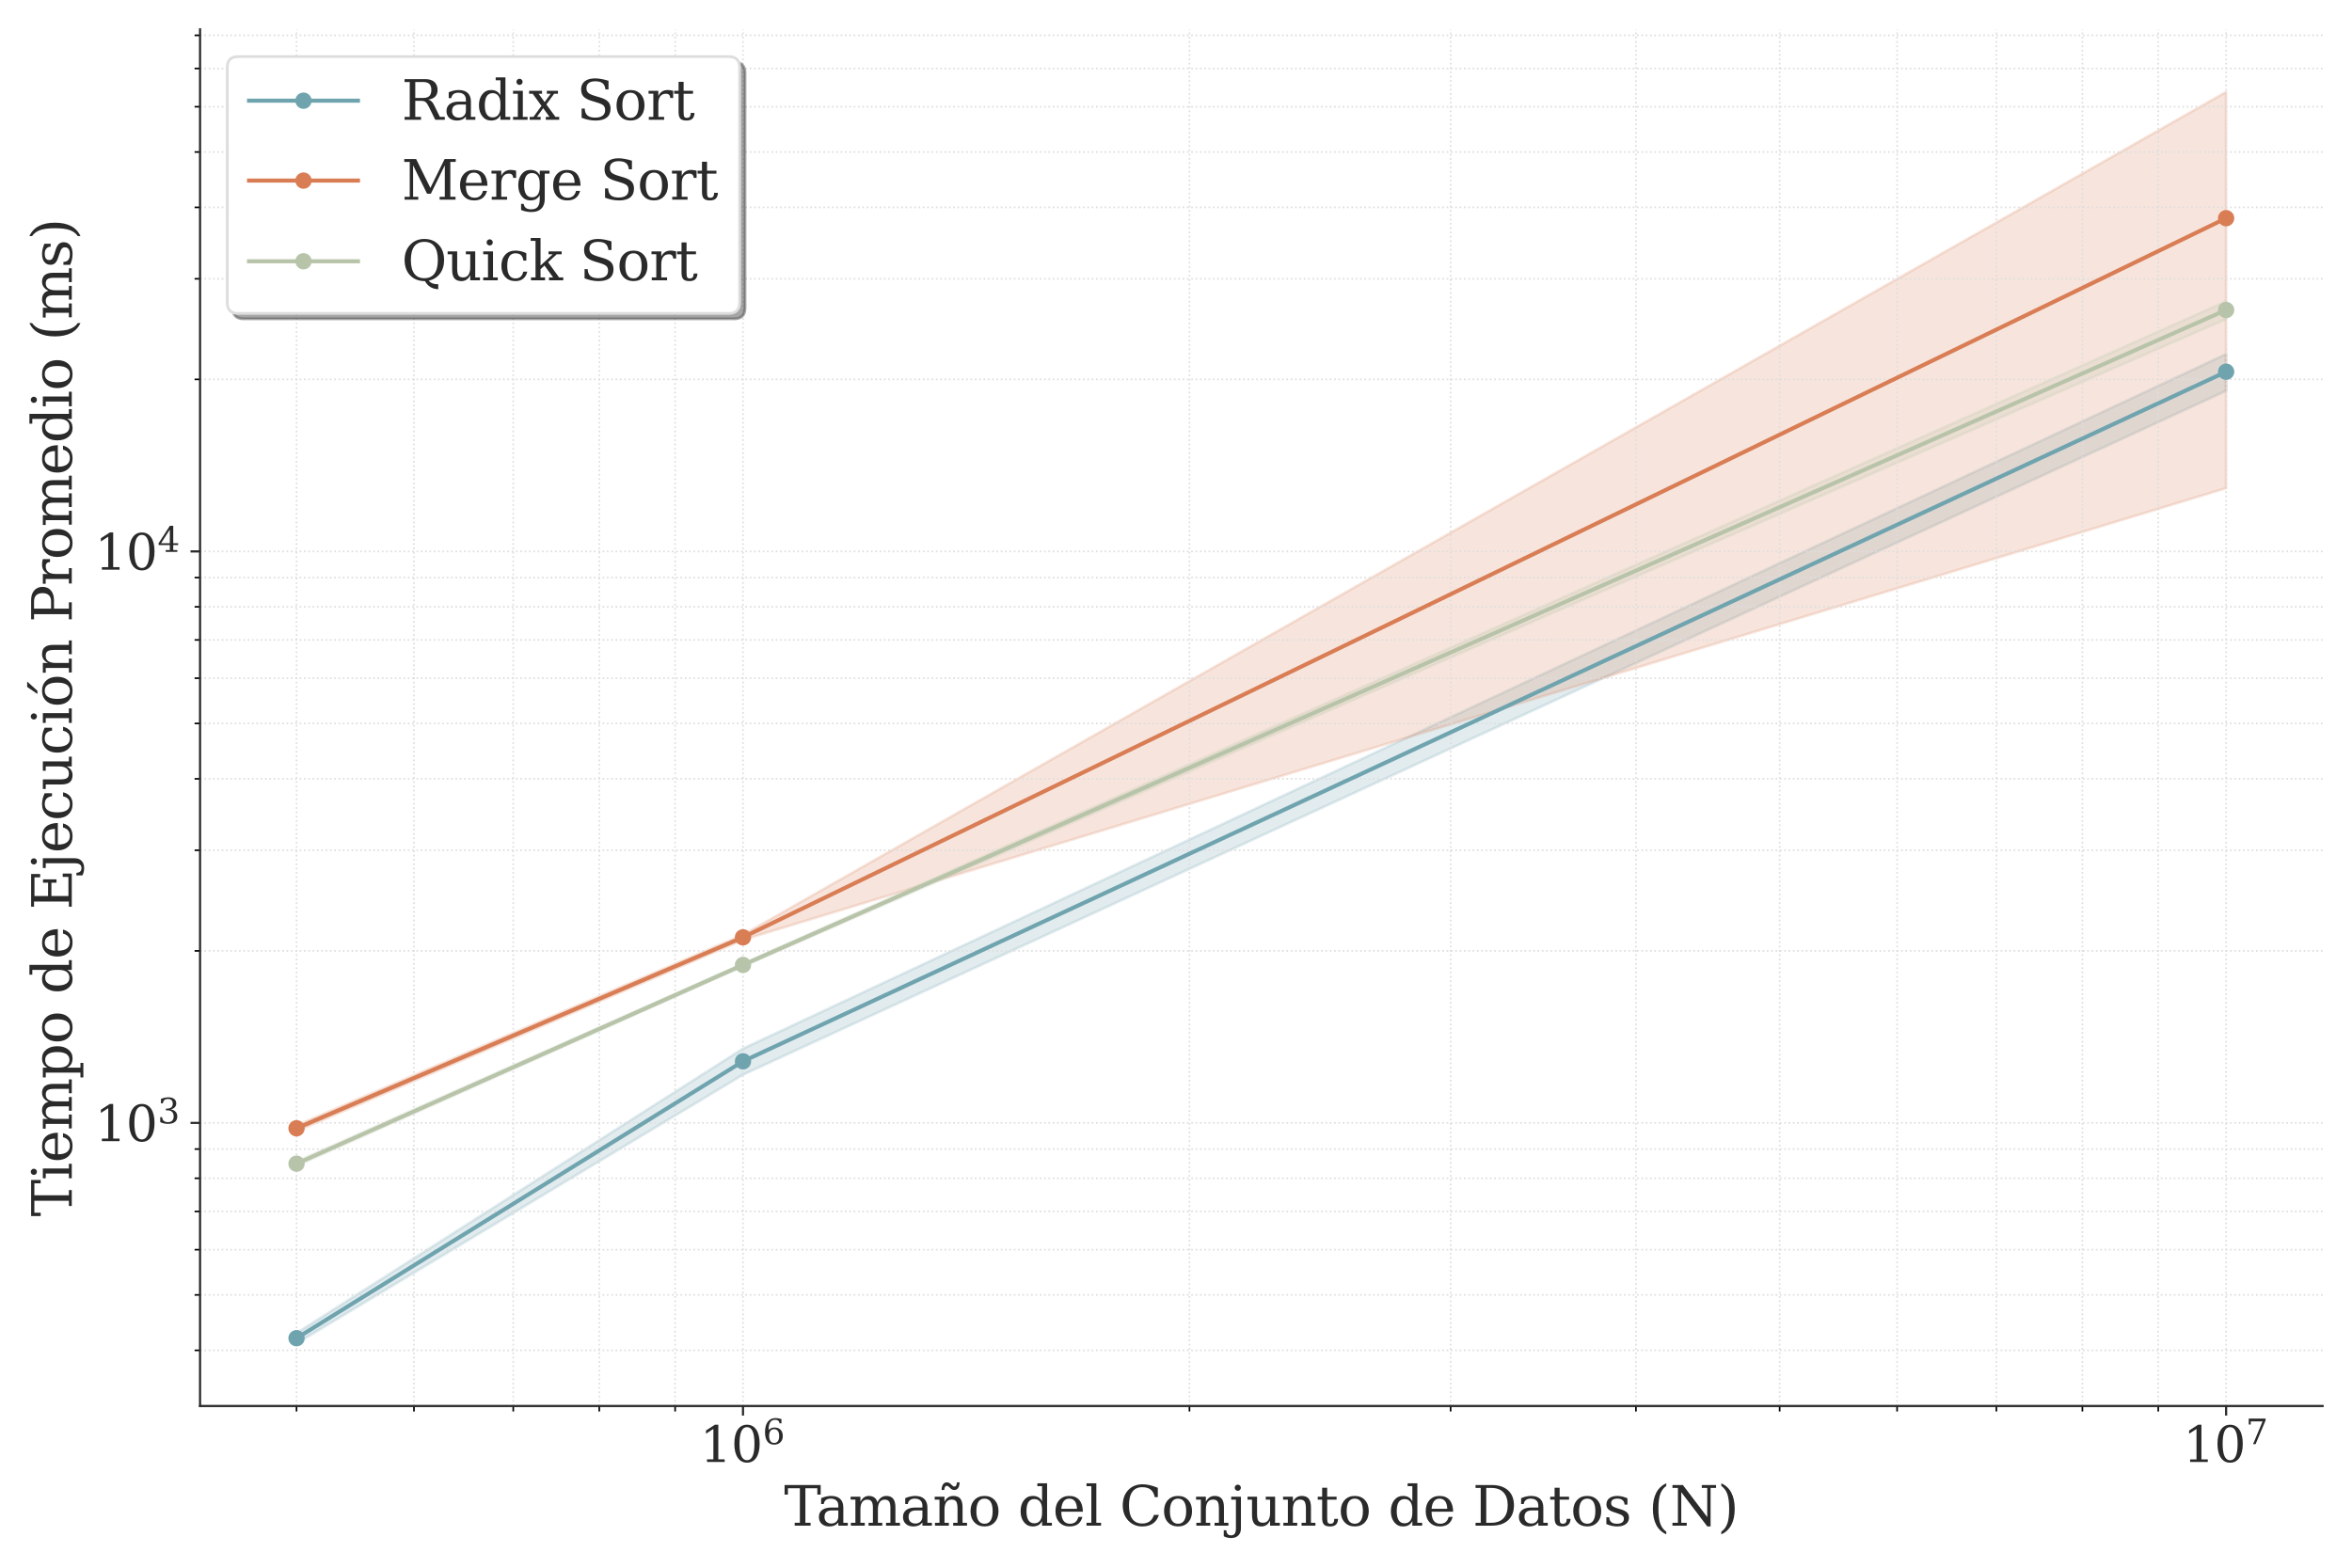 <?xml version="1.0" encoding="utf-8" standalone="no"?>
<!DOCTYPE svg PUBLIC "-//W3C//DTD SVG 1.1//EN"
  "http://www.w3.org/Graphics/SVG/1.1/DTD/svg11.dtd">
<svg xmlns:xlink="http://www.w3.org/1999/xlink" width="864pt" height="576pt" viewBox="0 0 864 576" xmlns="http://www.w3.org/2000/svg" version="1.1">
 <defs>
  <style type="text/css">*{stroke-linejoin: round; stroke-linecap: butt}</style>
 </defs>
 <g id="figure_1">
  <g id="patch_1">
   <path d="M 0 576 
L 864 576 
L 864 0 
L 0 0 
z
" style="fill: #ffffff"/>
  </g>
  <g id="axes_1">
   <g id="patch_2">
    <path d="M 73.488 516.597 
L 853.2 516.597 
L 853.2 10.8 
L 73.488 10.8 
z
" style="fill: #ffffff"/>
   </g>
   <g id="FillBetweenPolyCollection_1">
    <defs>
     <path id="m8eab3338dc" d="M 108.93 -86.196 
L 108.93 -82.394 
L 272.937 -181.125 
L 817.759 -432.406 
L 817.759 -445.914 
L 817.759 -445.914 
L 272.937 -190.723 
L 108.93 -86.196 
z
" style="stroke: #6fa4af; stroke-opacity: 0.2"/>
    </defs>
    <g clip-path="url(#pb6bef312db)">
     <use xlink:href="#m8eab3338dc" x="0" y="576" style="fill: #6fa4af; fill-opacity: 0.2; stroke: #6fa4af; stroke-opacity: 0.2"/>
    </g>
   </g>
   <g id="FillBetweenPolyCollection_2">
    <defs>
     <path id="md32f1132de" d="M 108.93 -162.52 
L 108.93 -160.356 
L 272.937 -230.68 
L 817.759 -396.642 
L 817.759 -542.209 
L 817.759 -542.209 
L 272.937 -232.529 
L 108.93 -162.52 
z
" style="stroke: #d97d55; stroke-opacity: 0.2"/>
    </defs>
    <g clip-path="url(#pb6bef312db)">
     <use xlink:href="#md32f1132de" x="0" y="576" style="fill: #d97d55; fill-opacity: 0.2; stroke: #d97d55; stroke-opacity: 0.2"/>
    </g>
   </g>
   <g id="FillBetweenPolyCollection_3">
    <defs>
     <path id="m00762bef0b" d="M 108.93 -149.272 
L 108.93 -147.601 
L 272.937 -220.943 
L 817.759 -458.736 
L 817.759 -465.334 
L 817.759 -465.334 
L 272.937 -221.977 
L 108.93 -149.272 
z
" style="stroke: #b8c4a9; stroke-opacity: 0.2"/>
    </defs>
    <g clip-path="url(#pb6bef312db)">
     <use xlink:href="#m00762bef0b" x="0" y="576" style="fill: #b8c4a9; fill-opacity: 0.2; stroke: #b8c4a9; stroke-opacity: 0.2"/>
    </g>
   </g>
   <g id="matplotlib.axis_1">
    <g id="xtick_1">
     <g id="line2d_1">
      <path d="M 272.937 516.597 
L 272.937 10.8 
" clip-path="url(#pb6bef312db)" style="fill: none; stroke-dasharray: 0.6,0.99; stroke-dashoffset: 0; stroke: #dddddd; stroke-width: 0.6"/>
     </g>
     <g id="line2d_2">
      <defs>
       <path id="m87e6e540dd" d="M 0 0 
L 0 3.5 
" style="stroke: #2a2a2a; stroke-width: 0.8"/>
      </defs>
      <g>
       <use xlink:href="#m87e6e540dd" x="272.937" y="516.597" style="fill: #2a2a2a; stroke: #2a2a2a; stroke-width: 0.8"/>
      </g>
     </g>
     <g id="text_1">
      <!-- $\mathdefault{10^{6}}$ -->
      <g style="fill: #2a2a2a" transform="translate(257.097 537.274) scale(0.18 -0.18)">
       <defs>
        <path id="DejaVuSerif-31" d="M 909 0 
L 909 331 
L 1722 331 
L 1722 4213 
L 781 3603 
L 781 4013 
L 1919 4750 
L 2350 4750 
L 2350 331 
L 3163 331 
L 3163 0 
L 909 0 
z
" transform="scale(0.016)"/>
        <path id="DejaVuSerif-30" d="M 2034 219 
Q 2513 219 2750 744 
Q 2988 1269 2988 2328 
Q 2988 3391 2750 3916 
Q 2513 4441 2034 4441 
Q 1556 4441 1318 3916 
Q 1081 3391 1081 2328 
Q 1081 1269 1318 744 
Q 1556 219 2034 219 
z
M 2034 -91 
Q 1275 -91 848 546 
Q 422 1184 422 2328 
Q 422 3475 848 4112 
Q 1275 4750 2034 4750 
Q 2797 4750 3222 4112 
Q 3647 3475 3647 2328 
Q 3647 1184 3222 546 
Q 2797 -91 2034 -91 
z
" transform="scale(0.016)"/>
        <path id="DejaVuSerif-36" d="M 2094 219 
Q 2534 219 2771 542 
Q 3009 866 3009 1472 
Q 3009 2078 2771 2401 
Q 2534 2725 2094 2725 
Q 1647 2725 1412 2412 
Q 1178 2100 1178 1509 
Q 1178 888 1415 553 
Q 1653 219 2094 219 
z
M 1075 2569 
Q 1288 2803 1556 2918 
Q 1825 3034 2163 3034 
Q 2859 3034 3264 2615 
Q 3669 2197 3669 1472 
Q 3669 763 3233 336 
Q 2797 -91 2069 -91 
Q 1278 -91 853 498 
Q 428 1088 428 2181 
Q 428 3406 931 4078 
Q 1434 4750 2350 4750 
Q 2597 4750 2869 4703 
Q 3141 4656 3425 4563 
L 3425 3794 
L 3072 3794 
Q 3034 4109 2831 4275 
Q 2628 4441 2284 4441 
Q 1678 4441 1381 3981 
Q 1084 3522 1075 2569 
z
" transform="scale(0.016)"/>
       </defs>
       <use xlink:href="#DejaVuSerif-31" transform="translate(0 0.713)"/>
       <use xlink:href="#DejaVuSerif-30" transform="translate(63.623 0.713)"/>
       <use xlink:href="#DejaVuSerif-36" transform="translate(128.154 37.047) scale(0.7)"/>
      </g>
     </g>
    </g>
    <g id="xtick_2">
     <g id="line2d_3">
      <path d="M 817.759 516.597 
L 817.759 10.8 
" clip-path="url(#pb6bef312db)" style="fill: none; stroke-dasharray: 0.6,0.99; stroke-dashoffset: 0; stroke: #dddddd; stroke-width: 0.6"/>
     </g>
     <g id="line2d_4">
      <g>
       <use xlink:href="#m87e6e540dd" x="817.759" y="516.597" style="fill: #2a2a2a; stroke: #2a2a2a; stroke-width: 0.8"/>
      </g>
     </g>
     <g id="text_2">
      <!-- $\mathdefault{10^{7}}$ -->
      <g style="fill: #2a2a2a" transform="translate(801.919 537.274) scale(0.18 -0.18)">
       <defs>
        <path id="DejaVuSerif-37" d="M 3609 4347 
L 1784 0 
L 1319 0 
L 3059 4153 
L 903 4153 
L 903 3578 
L 538 3578 
L 538 4666 
L 3609 4666 
L 3609 4347 
z
" transform="scale(0.016)"/>
       </defs>
       <use xlink:href="#DejaVuSerif-31" transform="translate(0 0.631)"/>
       <use xlink:href="#DejaVuSerif-30" transform="translate(63.623 0.631)"/>
       <use xlink:href="#DejaVuSerif-37" transform="translate(128.154 36.966) scale(0.7)"/>
      </g>
     </g>
    </g>
    <g id="xtick_3">
     <g id="line2d_5">
      <path d="M 108.93 516.597 
L 108.93 10.8 
" clip-path="url(#pb6bef312db)" style="fill: none; stroke-dasharray: 0.6,0.99; stroke-dashoffset: 0; stroke: #dddddd; stroke-width: 0.6"/>
     </g>
     <g id="line2d_6">
      <defs>
       <path id="m3f3c88427a" d="M 0 0 
L 0 2 
" style="stroke: #000000; stroke-width: 0.6"/>
      </defs>
      <g>
       <use xlink:href="#m3f3c88427a" x="108.93" y="516.597" style="stroke: #000000; stroke-width: 0.6"/>
      </g>
     </g>
    </g>
    <g id="xtick_4">
     <g id="line2d_7">
      <path d="M 152.069 516.597 
L 152.069 10.8 
" clip-path="url(#pb6bef312db)" style="fill: none; stroke-dasharray: 0.6,0.99; stroke-dashoffset: 0; stroke: #dddddd; stroke-width: 0.6"/>
     </g>
     <g id="line2d_8">
      <g>
       <use xlink:href="#m3f3c88427a" x="152.069" y="516.597" style="stroke: #000000; stroke-width: 0.6"/>
      </g>
     </g>
    </g>
    <g id="xtick_5">
     <g id="line2d_9">
      <path d="M 188.543 516.597 
L 188.543 10.8 
" clip-path="url(#pb6bef312db)" style="fill: none; stroke-dasharray: 0.6,0.99; stroke-dashoffset: 0; stroke: #dddddd; stroke-width: 0.6"/>
     </g>
     <g id="line2d_10">
      <g>
       <use xlink:href="#m3f3c88427a" x="188.543" y="516.597" style="stroke: #000000; stroke-width: 0.6"/>
      </g>
     </g>
    </g>
    <g id="xtick_6">
     <g id="line2d_11">
      <path d="M 220.138 516.597 
L 220.138 10.8 
" clip-path="url(#pb6bef312db)" style="fill: none; stroke-dasharray: 0.6,0.99; stroke-dashoffset: 0; stroke: #dddddd; stroke-width: 0.6"/>
     </g>
     <g id="line2d_12">
      <g>
       <use xlink:href="#m3f3c88427a" x="220.138" y="516.597" style="stroke: #000000; stroke-width: 0.6"/>
      </g>
     </g>
    </g>
    <g id="xtick_7">
     <g id="line2d_13">
      <path d="M 248.007 516.597 
L 248.007 10.8 
" clip-path="url(#pb6bef312db)" style="fill: none; stroke-dasharray: 0.6,0.99; stroke-dashoffset: 0; stroke: #dddddd; stroke-width: 0.6"/>
     </g>
     <g id="line2d_14">
      <g>
       <use xlink:href="#m3f3c88427a" x="248.007" y="516.597" style="stroke: #000000; stroke-width: 0.6"/>
      </g>
     </g>
    </g>
    <g id="xtick_8">
     <g id="line2d_15">
      <path d="M 436.945 516.597 
L 436.945 10.8 
" clip-path="url(#pb6bef312db)" style="fill: none; stroke-dasharray: 0.6,0.99; stroke-dashoffset: 0; stroke: #dddddd; stroke-width: 0.6"/>
     </g>
     <g id="line2d_16">
      <g>
       <use xlink:href="#m3f3c88427a" x="436.945" y="516.597" style="stroke: #000000; stroke-width: 0.6"/>
      </g>
     </g>
    </g>
    <g id="xtick_9">
     <g id="line2d_17">
      <path d="M 532.883 516.597 
L 532.883 10.8 
" clip-path="url(#pb6bef312db)" style="fill: none; stroke-dasharray: 0.6,0.99; stroke-dashoffset: 0; stroke: #dddddd; stroke-width: 0.6"/>
     </g>
     <g id="line2d_18">
      <g>
       <use xlink:href="#m3f3c88427a" x="532.883" y="516.597" style="stroke: #000000; stroke-width: 0.6"/>
      </g>
     </g>
    </g>
    <g id="xtick_10">
     <g id="line2d_19">
      <path d="M 600.952 516.597 
L 600.952 10.8 
" clip-path="url(#pb6bef312db)" style="fill: none; stroke-dasharray: 0.6,0.99; stroke-dashoffset: 0; stroke: #dddddd; stroke-width: 0.6"/>
     </g>
     <g id="line2d_20">
      <g>
       <use xlink:href="#m3f3c88427a" x="600.952" y="516.597" style="stroke: #000000; stroke-width: 0.6"/>
      </g>
     </g>
    </g>
    <g id="xtick_11">
     <g id="line2d_21">
      <path d="M 653.751 516.597 
L 653.751 10.8 
" clip-path="url(#pb6bef312db)" style="fill: none; stroke-dasharray: 0.6,0.99; stroke-dashoffset: 0; stroke: #dddddd; stroke-width: 0.6"/>
     </g>
     <g id="line2d_22">
      <g>
       <use xlink:href="#m3f3c88427a" x="653.751" y="516.597" style="stroke: #000000; stroke-width: 0.6"/>
      </g>
     </g>
    </g>
    <g id="xtick_12">
     <g id="line2d_23">
      <path d="M 696.891 516.597 
L 696.891 10.8 
" clip-path="url(#pb6bef312db)" style="fill: none; stroke-dasharray: 0.6,0.99; stroke-dashoffset: 0; stroke: #dddddd; stroke-width: 0.6"/>
     </g>
     <g id="line2d_24">
      <g>
       <use xlink:href="#m3f3c88427a" x="696.891" y="516.597" style="stroke: #000000; stroke-width: 0.6"/>
      </g>
     </g>
    </g>
    <g id="xtick_13">
     <g id="line2d_25">
      <path d="M 733.365 516.597 
L 733.365 10.8 
" clip-path="url(#pb6bef312db)" style="fill: none; stroke-dasharray: 0.6,0.99; stroke-dashoffset: 0; stroke: #dddddd; stroke-width: 0.6"/>
     </g>
     <g id="line2d_26">
      <g>
       <use xlink:href="#m3f3c88427a" x="733.365" y="516.597" style="stroke: #000000; stroke-width: 0.6"/>
      </g>
     </g>
    </g>
    <g id="xtick_14">
     <g id="line2d_27">
      <path d="M 764.96 516.597 
L 764.96 10.8 
" clip-path="url(#pb6bef312db)" style="fill: none; stroke-dasharray: 0.6,0.99; stroke-dashoffset: 0; stroke: #dddddd; stroke-width: 0.6"/>
     </g>
     <g id="line2d_28">
      <g>
       <use xlink:href="#m3f3c88427a" x="764.96" y="516.597" style="stroke: #000000; stroke-width: 0.6"/>
      </g>
     </g>
    </g>
    <g id="xtick_15">
     <g id="line2d_29">
      <path d="M 792.829 516.597 
L 792.829 10.8 
" clip-path="url(#pb6bef312db)" style="fill: none; stroke-dasharray: 0.6,0.99; stroke-dashoffset: 0; stroke: #dddddd; stroke-width: 0.6"/>
     </g>
     <g id="line2d_30">
      <g>
       <use xlink:href="#m3f3c88427a" x="792.829" y="516.597" style="stroke: #000000; stroke-width: 0.6"/>
      </g>
     </g>
    </g>
    <g id="text_3">
     <!-- Tamaño del Conjunto de Datos (N) -->
     <g style="fill: #2a2a2a" transform="translate(288.014 560.555) scale(0.2 -0.2)">
      <defs>
       <path id="DejaVuSerif-54" d="M 1222 0 
L 1222 331 
L 1819 331 
L 1819 4294 
L 447 4294 
L 447 3566 
L 63 3566 
L 63 4666 
L 4206 4666 
L 4206 3566 
L 3822 3566 
L 3822 4294 
L 2450 4294 
L 2450 331 
L 3047 331 
L 3047 0 
L 1222 0 
z
" transform="scale(0.016)"/>
       <path id="DejaVuSerif-61" d="M 2547 1044 
L 2547 1747 
L 1806 1747 
Q 1378 1747 1168 1562 
Q 959 1378 959 997 
Q 959 650 1171 447 
Q 1384 244 1747 244 
Q 2106 244 2326 466 
Q 2547 688 2547 1044 
z
M 3122 2075 
L 3122 331 
L 3634 331 
L 3634 0 
L 2547 0 
L 2547 359 
Q 2356 128 2106 18 
Q 1856 -91 1522 -91 
Q 969 -91 644 203 
Q 319 497 319 997 
Q 319 1513 691 1797 
Q 1063 2081 1741 2081 
L 2547 2081 
L 2547 2309 
Q 2547 2688 2317 2895 
Q 2088 3103 1672 3103 
Q 1328 3103 1125 2947 
Q 922 2791 872 2484 
L 575 2484 
L 575 3156 
Q 875 3284 1158 3348 
Q 1441 3413 1709 3413 
Q 2400 3413 2761 3070 
Q 3122 2728 3122 2075 
z
" transform="scale(0.016)"/>
       <path id="DejaVuSerif-6d" d="M 3316 2675 
Q 3481 3041 3739 3227 
Q 3997 3413 4341 3413 
Q 4863 3413 5119 3089 
Q 5375 2766 5375 2113 
L 5375 331 
L 5894 331 
L 5894 0 
L 4300 0 
L 4300 331 
L 4800 331 
L 4800 2047 
Q 4800 2556 4650 2772 
Q 4500 2988 4153 2988 
Q 3769 2988 3567 2697 
Q 3366 2406 3366 1850 
L 3366 331 
L 3866 331 
L 3866 0 
L 2291 0 
L 2291 331 
L 2791 331 
L 2791 2069 
Q 2791 2566 2641 2777 
Q 2491 2988 2144 2988 
Q 1759 2988 1557 2697 
Q 1356 2406 1356 1850 
L 1356 331 
L 1856 331 
L 1856 0 
L 263 0 
L 263 331 
L 781 331 
L 781 2994 
L 231 2994 
L 231 3322 
L 1356 3322 
L 1356 2731 
Q 1516 3063 1762 3238 
Q 2009 3413 2322 3413 
Q 2709 3413 2968 3220 
Q 3228 3028 3316 2675 
z
" transform="scale(0.016)"/>
       <path id="DejaVuSerif-f1" d="M 263 0 
L 263 331 
L 781 331 
L 781 2988 
L 231 2988 
L 231 3322 
L 1356 3322 
L 1356 2731 
Q 1516 3069 1770 3241 
Q 2025 3413 2363 3413 
Q 2913 3413 3172 3097 
Q 3431 2781 3431 2113 
L 3431 331 
L 3944 331 
L 3944 0 
L 2356 0 
L 2356 331 
L 2853 331 
L 2853 1931 
Q 2853 2541 2703 2767 
Q 2553 2994 2175 2994 
Q 1775 2994 1565 2701 
Q 1356 2409 1356 1850 
L 1356 331 
L 1856 331 
L 1856 0 
L 263 0 
z
M 2044 4281 
L 1865 4453 
Q 1784 4528 1732 4551 
Q 1681 4575 1622 4575 
Q 1490 4575 1415 4451 
Q 1340 4328 1325 4091 
L 1025 4091 
Q 1031 4513 1190 4742 
Q 1350 4972 1634 4972 
Q 1753 4972 1853 4928 
Q 1953 4884 2069 4781 
L 2247 4609 
Q 2319 4538 2372 4513 
Q 2425 4488 2490 4488 
Q 2625 4488 2700 4613 
Q 2775 4738 2787 4972 
L 3087 4972 
Q 3081 4550 2921 4320 
Q 2762 4091 2478 4091 
Q 2359 4091 2259 4134 
Q 2159 4178 2044 4281 
z
" transform="scale(0.016)"/>
       <path id="DejaVuSerif-6f" d="M 1925 219 
Q 2388 219 2623 584 
Q 2859 950 2859 1663 
Q 2859 2375 2623 2739 
Q 2388 3103 1925 3103 
Q 1463 3103 1227 2739 
Q 991 2375 991 1663 
Q 991 950 1228 584 
Q 1466 219 1925 219 
z
M 1925 -91 
Q 1200 -91 759 389 
Q 319 869 319 1663 
Q 319 2456 758 2934 
Q 1197 3413 1925 3413 
Q 2653 3413 3092 2934 
Q 3531 2456 3531 1663 
Q 3531 869 3092 389 
Q 2653 -91 1925 -91 
z
" transform="scale(0.016)"/>
       <path id="DejaVuSerif-20" transform="scale(0.016)"/>
       <path id="DejaVuSerif-64" d="M 3359 331 
L 3909 331 
L 3909 0 
L 2784 0 
L 2784 519 
Q 2616 206 2355 57 
Q 2094 -91 1709 -91 
Q 1097 -91 708 395 
Q 319 881 319 1663 
Q 319 2444 706 2928 
Q 1094 3413 1709 3413 
Q 2094 3413 2355 3264 
Q 2616 3116 2784 2803 
L 2784 4531 
L 2241 4531 
L 2241 4863 
L 3359 4863 
L 3359 331 
z
M 2784 1497 
L 2784 1825 
Q 2784 2422 2554 2737 
Q 2325 3053 1888 3053 
Q 1444 3053 1217 2703 
Q 991 2353 991 1663 
Q 991 975 1217 622 
Q 1444 269 1888 269 
Q 2325 269 2554 583 
Q 2784 897 2784 1497 
z
" transform="scale(0.016)"/>
       <path id="DejaVuSerif-65" d="M 3469 1600 
L 991 1600 
L 991 1575 
Q 991 903 1244 561 
Q 1497 219 1991 219 
Q 2369 219 2611 417 
Q 2853 616 2950 1006 
L 3413 1006 
Q 3275 459 2904 184 
Q 2534 -91 1931 -91 
Q 1203 -91 761 389 
Q 319 869 319 1663 
Q 319 2450 753 2931 
Q 1188 3413 1894 3413 
Q 2647 3413 3050 2948 
Q 3453 2484 3469 1600 
z
M 2791 1931 
Q 2772 2513 2545 2808 
Q 2319 3103 1894 3103 
Q 1497 3103 1269 2806 
Q 1041 2509 991 1931 
L 2791 1931 
z
" transform="scale(0.016)"/>
       <path id="DejaVuSerif-6c" d="M 1313 331 
L 1856 331 
L 1856 0 
L 184 0 
L 184 331 
L 738 331 
L 738 4531 
L 184 4531 
L 184 4863 
L 1313 4863 
L 1313 331 
z
" transform="scale(0.016)"/>
       <path id="DejaVuSerif-43" d="M 4513 1234 
Q 4306 581 3820 245 
Q 3334 -91 2591 -91 
Q 2134 -91 1743 65 
Q 1353 222 1050 525 
Q 700 875 529 1320 
Q 359 1766 359 2328 
Q 359 3416 987 4083 
Q 1616 4750 2644 4750 
Q 3025 4750 3456 4650 
Q 3888 4550 4384 4347 
L 4384 3272 
L 4031 3272 
Q 3916 3859 3567 4137 
Q 3219 4416 2591 4416 
Q 1844 4416 1459 3886 
Q 1075 3356 1075 2328 
Q 1075 1303 1459 773 
Q 1844 244 2591 244 
Q 3113 244 3450 492 
Q 3788 741 3938 1234 
L 4513 1234 
z
" transform="scale(0.016)"/>
       <path id="DejaVuSerif-6e" d="M 263 0 
L 263 331 
L 781 331 
L 781 2988 
L 231 2988 
L 231 3322 
L 1356 3322 
L 1356 2731 
Q 1516 3069 1770 3241 
Q 2025 3413 2363 3413 
Q 2913 3413 3172 3097 
Q 3431 2781 3431 2113 
L 3431 331 
L 3944 331 
L 3944 0 
L 2356 0 
L 2356 331 
L 2853 331 
L 2853 1931 
Q 2853 2541 2703 2767 
Q 2553 2994 2175 2994 
Q 1775 2994 1565 2701 
Q 1356 2409 1356 1850 
L 1356 331 
L 1856 331 
L 1856 0 
L 263 0 
z
" transform="scale(0.016)"/>
       <path id="DejaVuSerif-6a" d="M 641 4353 
Q 641 4497 745 4603 
Q 850 4709 997 4709 
Q 1141 4709 1245 4603 
Q 1350 4497 1350 4353 
Q 1350 4206 1248 4103 
Q 1147 4000 997 4000 
Q 850 4000 745 4103 
Q 641 4206 641 4353 
z
M 781 2988 
L 238 2988 
L 238 3322 
L 1356 3322 
L 1356 -325 
Q 1356 -838 1051 -1130 
Q 747 -1422 213 -1422 
Q -13 -1422 -217 -1370 
Q -422 -1319 -616 -1216 
L -616 -531 
L -319 -531 
Q -297 -831 -164 -972 
Q -31 -1113 225 -1113 
Q 509 -1113 645 -920 
Q 781 -728 781 -325 
L 781 2988 
z
" transform="scale(0.016)"/>
       <path id="DejaVuSerif-75" d="M 2266 3322 
L 3341 3322 
L 3341 331 
L 3884 331 
L 3884 0 
L 2766 0 
L 2766 588 
Q 2606 256 2353 82 
Q 2100 -91 1766 -91 
Q 1213 -91 952 223 
Q 691 538 691 1209 
L 691 2988 
L 172 2988 
L 172 3322 
L 1269 3322 
L 1269 1388 
Q 1269 781 1417 556 
Q 1566 331 1947 331 
Q 2347 331 2556 625 
Q 2766 919 2766 1478 
L 2766 2988 
L 2266 2988 
L 2266 3322 
z
" transform="scale(0.016)"/>
       <path id="DejaVuSerif-74" d="M 691 2988 
L 184 2988 
L 184 3322 
L 691 3322 
L 691 4353 
L 1269 4353 
L 1269 3322 
L 2350 3322 
L 2350 2988 
L 1269 2988 
L 1269 878 
Q 1269 456 1350 337 
Q 1431 219 1650 219 
Q 1875 219 1978 351 
Q 2081 484 2088 781 
L 2522 781 
Q 2497 328 2275 118 
Q 2053 -91 1600 -91 
Q 1103 -91 897 129 
Q 691 350 691 878 
L 691 2988 
z
" transform="scale(0.016)"/>
       <path id="DejaVuSerif-44" d="M 1581 331 
L 2163 331 
Q 3072 331 3558 850 
Q 4044 1369 4044 2338 
Q 4044 3306 3559 3818 
Q 3075 4331 2163 4331 
L 1581 4331 
L 1581 331 
z
M 353 0 
L 353 331 
L 947 331 
L 947 4331 
L 353 4331 
L 353 4666 
L 2209 4666 
Q 3416 4666 4089 4050 
Q 4763 3434 4763 2338 
Q 4763 1238 4088 619 
Q 3413 0 2209 0 
L 353 0 
z
" transform="scale(0.016)"/>
       <path id="DejaVuSerif-73" d="M 359 184 
L 359 959 
L 691 959 
Q 703 588 923 403 
Q 1144 219 1575 219 
Q 1963 219 2166 364 
Q 2369 509 2369 788 
Q 2369 1006 2220 1140 
Q 2072 1275 1594 1428 
L 1178 1569 
Q 750 1706 558 1912 
Q 366 2119 366 2438 
Q 366 2894 700 3153 
Q 1034 3413 1625 3413 
Q 1888 3413 2178 3344 
Q 2469 3275 2778 3144 
L 2778 2419 
L 2447 2419 
Q 2434 2741 2221 2922 
Q 2009 3103 1644 3103 
Q 1281 3103 1095 2975 
Q 909 2847 909 2591 
Q 909 2381 1050 2254 
Q 1191 2128 1613 1997 
L 2069 1856 
Q 2541 1709 2748 1489 
Q 2956 1269 2956 922 
Q 2956 450 2595 179 
Q 2234 -91 1600 -91 
Q 1278 -91 972 -22 
Q 666 47 359 184 
z
" transform="scale(0.016)"/>
       <path id="DejaVuSerif-28" d="M 2041 -997 
Q 1281 -656 893 83 
Q 506 822 506 1931 
Q 506 3044 893 3783 
Q 1281 4522 2041 4863 
L 2041 4556 
Q 1559 4225 1350 3623 
Q 1141 3022 1141 1931 
Q 1141 844 1350 242 
Q 1559 -359 2041 -691 
L 2041 -997 
z
" transform="scale(0.016)"/>
       <path id="DejaVuSerif-4e" d="M 313 0 
L 313 331 
L 941 331 
L 941 4331 
L 313 4331 
L 313 4666 
L 1509 4666 
L 4306 984 
L 4306 4331 
L 3681 4331 
L 3681 4666 
L 5319 4666 
L 5319 4331 
L 4691 4331 
L 4691 -91 
L 4313 -91 
L 1325 3841 
L 1325 331 
L 1953 331 
L 1953 0 
L 313 0 
z
" transform="scale(0.016)"/>
       <path id="DejaVuSerif-29" d="M 453 -997 
L 453 -691 
Q 934 -359 1145 242 
Q 1356 844 1356 1931 
Q 1356 3022 1145 3623 
Q 934 4225 453 4556 
L 453 4863 
Q 1216 4522 1603 3783 
Q 1991 3044 1991 1931 
Q 1991 822 1603 83 
Q 1216 -656 453 -997 
z
" transform="scale(0.016)"/>
      </defs>
      <use xlink:href="#DejaVuSerif-54"/>
      <use xlink:href="#DejaVuSerif-61" transform="translate(58.949 0)"/>
      <use xlink:href="#DejaVuSerif-6d" transform="translate(118.568 0)"/>
      <use xlink:href="#DejaVuSerif-61" transform="translate(213.393 0)"/>
      <use xlink:href="#DejaVuSerif-f1" transform="translate(273.012 0)"/>
      <use xlink:href="#DejaVuSerif-6f" transform="translate(337.416 0)"/>
      <use xlink:href="#DejaVuSerif-20" transform="translate(397.621 0)"/>
      <use xlink:href="#DejaVuSerif-64" transform="translate(429.408 0)"/>
      <use xlink:href="#DejaVuSerif-65" transform="translate(493.422 0)"/>
      <use xlink:href="#DejaVuSerif-6c" transform="translate(552.602 0)"/>
      <use xlink:href="#DejaVuSerif-20" transform="translate(584.584 0)"/>
      <use xlink:href="#DejaVuSerif-43" transform="translate(616.371 0)"/>
      <use xlink:href="#DejaVuSerif-6f" transform="translate(692.885 0)"/>
      <use xlink:href="#DejaVuSerif-6e" transform="translate(753.09 0)"/>
      <use xlink:href="#DejaVuSerif-6a" transform="translate(817.494 0)"/>
      <use xlink:href="#DejaVuSerif-75" transform="translate(848.5 0)"/>
      <use xlink:href="#DejaVuSerif-6e" transform="translate(912.904 0)"/>
      <use xlink:href="#DejaVuSerif-74" transform="translate(977.309 0)"/>
      <use xlink:href="#DejaVuSerif-6f" transform="translate(1017.494 0)"/>
      <use xlink:href="#DejaVuSerif-20" transform="translate(1077.699 0)"/>
      <use xlink:href="#DejaVuSerif-64" transform="translate(1109.486 0)"/>
      <use xlink:href="#DejaVuSerif-65" transform="translate(1173.5 0)"/>
      <use xlink:href="#DejaVuSerif-20" transform="translate(1232.68 0)"/>
      <use xlink:href="#DejaVuSerif-44" transform="translate(1264.467 0)"/>
      <use xlink:href="#DejaVuSerif-61" transform="translate(1344.643 0)"/>
      <use xlink:href="#DejaVuSerif-74" transform="translate(1404.262 0)"/>
      <use xlink:href="#DejaVuSerif-6f" transform="translate(1444.447 0)"/>
      <use xlink:href="#DejaVuSerif-73" transform="translate(1504.652 0)"/>
      <use xlink:href="#DejaVuSerif-20" transform="translate(1555.971 0)"/>
      <use xlink:href="#DejaVuSerif-28" transform="translate(1587.758 0)"/>
      <use xlink:href="#DejaVuSerif-4e" transform="translate(1626.771 0)"/>
      <use xlink:href="#DejaVuSerif-29" transform="translate(1714.271 0)"/>
     </g>
    </g>
   </g>
   <g id="matplotlib.axis_2">
    <g id="ytick_1">
     <g id="line2d_31">
      <path d="M 73.488 412.578 
L 853.2 412.578 
" clip-path="url(#pb6bef312db)" style="fill: none; stroke-dasharray: 0.6,0.99; stroke-dashoffset: 0; stroke: #dddddd; stroke-width: 0.6"/>
     </g>
     <g id="line2d_32">
      <defs>
       <path id="m5ccdb119c4" d="M 0 0 
L -3.5 0 
" style="stroke: #2a2a2a; stroke-width: 0.8"/>
      </defs>
      <g>
       <use xlink:href="#m5ccdb119c4" x="73.488" y="412.578" style="fill: #2a2a2a; stroke: #2a2a2a; stroke-width: 0.8"/>
      </g>
     </g>
     <g id="text_4">
      <!-- $\mathdefault{10^{3}}$ -->
      <g style="fill: #2a2a2a" transform="translate(34.808 419.417) scale(0.18 -0.18)">
       <defs>
        <path id="DejaVuSerif-33" d="M 622 4469 
Q 988 4606 1323 4678 
Q 1659 4750 1953 4750 
Q 2638 4750 3022 4454 
Q 3406 4159 3406 3634 
Q 3406 3213 3140 2930 
Q 2875 2647 2388 2547 
Q 2963 2466 3280 2130 
Q 3597 1794 3597 1259 
Q 3597 606 3158 257 
Q 2719 -91 1894 -91 
Q 1528 -91 1179 -12 
Q 831 66 488 225 
L 488 1131 
L 838 1131 
Q 869 681 1141 450 
Q 1413 219 1906 219 
Q 2384 219 2661 495 
Q 2938 772 2938 1253 
Q 2938 1803 2653 2086 
Q 2369 2369 1819 2369 
L 1522 2369 
L 1522 2688 
L 1678 2688 
Q 2225 2688 2498 2914 
Q 2772 3141 2772 3597 
Q 2772 4006 2547 4223 
Q 2322 4441 1900 4441 
Q 1478 4441 1245 4241 
Q 1013 4041 972 3647 
L 622 3647 
L 622 4469 
z
" transform="scale(0.016)"/>
       </defs>
       <use xlink:href="#DejaVuSerif-31" transform="translate(0 0.713)"/>
       <use xlink:href="#DejaVuSerif-30" transform="translate(63.623 0.713)"/>
       <use xlink:href="#DejaVuSerif-33" transform="translate(128.154 37.047) scale(0.7)"/>
      </g>
     </g>
    </g>
    <g id="ytick_2">
     <g id="line2d_33">
      <path d="M 73.488 202.607 
L 853.2 202.607 
" clip-path="url(#pb6bef312db)" style="fill: none; stroke-dasharray: 0.6,0.99; stroke-dashoffset: 0; stroke: #dddddd; stroke-width: 0.6"/>
     </g>
     <g id="line2d_34">
      <g>
       <use xlink:href="#m5ccdb119c4" x="73.488" y="202.607" style="fill: #2a2a2a; stroke: #2a2a2a; stroke-width: 0.8"/>
      </g>
     </g>
     <g id="text_5">
      <!-- $\mathdefault{10^{4}}$ -->
      <g style="fill: #2a2a2a" transform="translate(34.808 209.445) scale(0.18 -0.18)">
       <defs>
        <path id="DejaVuSerif-34" d="M 2234 1581 
L 2234 4063 
L 641 1581 
L 2234 1581 
z
M 3609 0 
L 1484 0 
L 1484 331 
L 2234 331 
L 2234 1247 
L 197 1247 
L 197 1588 
L 2241 4750 
L 2859 4750 
L 2859 1581 
L 3750 1581 
L 3750 1247 
L 2859 1247 
L 2859 331 
L 3609 331 
L 3609 0 
z
" transform="scale(0.016)"/>
       </defs>
       <use xlink:href="#DejaVuSerif-31" transform="translate(0 0.713)"/>
       <use xlink:href="#DejaVuSerif-30" transform="translate(63.623 0.713)"/>
       <use xlink:href="#DejaVuSerif-34" transform="translate(128.154 37.047) scale(0.7)"/>
      </g>
     </g>
    </g>
    <g id="ytick_3">
     <g id="line2d_35">
      <path d="M 73.488 496.135 
L 853.2 496.135 
" clip-path="url(#pb6bef312db)" style="fill: none; stroke-dasharray: 0.6,0.99; stroke-dashoffset: 0; stroke: #dddddd; stroke-width: 0.6"/>
     </g>
     <g id="line2d_36">
      <defs>
       <path id="m546ed19fd8" d="M 0 0 
L -2 0 
" style="stroke: #000000; stroke-width: 0.6"/>
      </defs>
      <g>
       <use xlink:href="#m546ed19fd8" x="73.488" y="496.135" style="stroke: #000000; stroke-width: 0.6"/>
      </g>
     </g>
    </g>
    <g id="ytick_4">
     <g id="line2d_37">
      <path d="M 73.488 475.786 
L 853.2 475.786 
" clip-path="url(#pb6bef312db)" style="fill: none; stroke-dasharray: 0.6,0.99; stroke-dashoffset: 0; stroke: #dddddd; stroke-width: 0.6"/>
     </g>
     <g id="line2d_38">
      <g>
       <use xlink:href="#m546ed19fd8" x="73.488" y="475.786" style="stroke: #000000; stroke-width: 0.6"/>
      </g>
     </g>
    </g>
    <g id="ytick_5">
     <g id="line2d_39">
      <path d="M 73.488 459.16 
L 853.2 459.16 
" clip-path="url(#pb6bef312db)" style="fill: none; stroke-dasharray: 0.6,0.99; stroke-dashoffset: 0; stroke: #dddddd; stroke-width: 0.6"/>
     </g>
     <g id="line2d_40">
      <g>
       <use xlink:href="#m546ed19fd8" x="73.488" y="459.16" style="stroke: #000000; stroke-width: 0.6"/>
      </g>
     </g>
    </g>
    <g id="ytick_6">
     <g id="line2d_41">
      <path d="M 73.488 445.103 
L 853.2 445.103 
" clip-path="url(#pb6bef312db)" style="fill: none; stroke-dasharray: 0.6,0.99; stroke-dashoffset: 0; stroke: #dddddd; stroke-width: 0.6"/>
     </g>
     <g id="line2d_42">
      <g>
       <use xlink:href="#m546ed19fd8" x="73.488" y="445.103" style="stroke: #000000; stroke-width: 0.6"/>
      </g>
     </g>
    </g>
    <g id="ytick_7">
     <g id="line2d_43">
      <path d="M 73.488 432.927 
L 853.2 432.927 
" clip-path="url(#pb6bef312db)" style="fill: none; stroke-dasharray: 0.6,0.99; stroke-dashoffset: 0; stroke: #dddddd; stroke-width: 0.6"/>
     </g>
     <g id="line2d_44">
      <g>
       <use xlink:href="#m546ed19fd8" x="73.488" y="432.927" style="stroke: #000000; stroke-width: 0.6"/>
      </g>
     </g>
    </g>
    <g id="ytick_8">
     <g id="line2d_45">
      <path d="M 73.488 422.186 
L 853.2 422.186 
" clip-path="url(#pb6bef312db)" style="fill: none; stroke-dasharray: 0.6,0.99; stroke-dashoffset: 0; stroke: #dddddd; stroke-width: 0.6"/>
     </g>
     <g id="line2d_46">
      <g>
       <use xlink:href="#m546ed19fd8" x="73.488" y="422.186" style="stroke: #000000; stroke-width: 0.6"/>
      </g>
     </g>
    </g>
    <g id="ytick_9">
     <g id="line2d_47">
      <path d="M 73.488 349.371 
L 853.2 349.371 
" clip-path="url(#pb6bef312db)" style="fill: none; stroke-dasharray: 0.6,0.99; stroke-dashoffset: 0; stroke: #dddddd; stroke-width: 0.6"/>
     </g>
     <g id="line2d_48">
      <g>
       <use xlink:href="#m546ed19fd8" x="73.488" y="349.371" style="stroke: #000000; stroke-width: 0.6"/>
      </g>
     </g>
    </g>
    <g id="ytick_10">
     <g id="line2d_49">
      <path d="M 73.488 312.396 
L 853.2 312.396 
" clip-path="url(#pb6bef312db)" style="fill: none; stroke-dasharray: 0.6,0.99; stroke-dashoffset: 0; stroke: #dddddd; stroke-width: 0.6"/>
     </g>
     <g id="line2d_50">
      <g>
       <use xlink:href="#m546ed19fd8" x="73.488" y="312.396" style="stroke: #000000; stroke-width: 0.6"/>
      </g>
     </g>
    </g>
    <g id="ytick_11">
     <g id="line2d_51">
      <path d="M 73.488 286.163 
L 853.2 286.163 
" clip-path="url(#pb6bef312db)" style="fill: none; stroke-dasharray: 0.6,0.99; stroke-dashoffset: 0; stroke: #dddddd; stroke-width: 0.6"/>
     </g>
     <g id="line2d_52">
      <g>
       <use xlink:href="#m546ed19fd8" x="73.488" y="286.163" style="stroke: #000000; stroke-width: 0.6"/>
      </g>
     </g>
    </g>
    <g id="ytick_12">
     <g id="line2d_53">
      <path d="M 73.488 265.814 
L 853.2 265.814 
" clip-path="url(#pb6bef312db)" style="fill: none; stroke-dasharray: 0.6,0.99; stroke-dashoffset: 0; stroke: #dddddd; stroke-width: 0.6"/>
     </g>
     <g id="line2d_54">
      <g>
       <use xlink:href="#m546ed19fd8" x="73.488" y="265.814" style="stroke: #000000; stroke-width: 0.6"/>
      </g>
     </g>
    </g>
    <g id="ytick_13">
     <g id="line2d_55">
      <path d="M 73.488 249.189 
L 853.2 249.189 
" clip-path="url(#pb6bef312db)" style="fill: none; stroke-dasharray: 0.6,0.99; stroke-dashoffset: 0; stroke: #dddddd; stroke-width: 0.6"/>
     </g>
     <g id="line2d_56">
      <g>
       <use xlink:href="#m546ed19fd8" x="73.488" y="249.189" style="stroke: #000000; stroke-width: 0.6"/>
      </g>
     </g>
    </g>
    <g id="ytick_14">
     <g id="line2d_57">
      <path d="M 73.488 235.132 
L 853.2 235.132 
" clip-path="url(#pb6bef312db)" style="fill: none; stroke-dasharray: 0.6,0.99; stroke-dashoffset: 0; stroke: #dddddd; stroke-width: 0.6"/>
     </g>
     <g id="line2d_58">
      <g>
       <use xlink:href="#m546ed19fd8" x="73.488" y="235.132" style="stroke: #000000; stroke-width: 0.6"/>
      </g>
     </g>
    </g>
    <g id="ytick_15">
     <g id="line2d_59">
      <path d="M 73.488 222.955 
L 853.2 222.955 
" clip-path="url(#pb6bef312db)" style="fill: none; stroke-dasharray: 0.6,0.99; stroke-dashoffset: 0; stroke: #dddddd; stroke-width: 0.6"/>
     </g>
     <g id="line2d_60">
      <g>
       <use xlink:href="#m546ed19fd8" x="73.488" y="222.955" style="stroke: #000000; stroke-width: 0.6"/>
      </g>
     </g>
    </g>
    <g id="ytick_16">
     <g id="line2d_61">
      <path d="M 73.488 212.214 
L 853.2 212.214 
" clip-path="url(#pb6bef312db)" style="fill: none; stroke-dasharray: 0.6,0.99; stroke-dashoffset: 0; stroke: #dddddd; stroke-width: 0.6"/>
     </g>
     <g id="line2d_62">
      <g>
       <use xlink:href="#m546ed19fd8" x="73.488" y="212.214" style="stroke: #000000; stroke-width: 0.6"/>
      </g>
     </g>
    </g>
    <g id="ytick_17">
     <g id="line2d_63">
      <path d="M 73.488 139.399 
L 853.2 139.399 
" clip-path="url(#pb6bef312db)" style="fill: none; stroke-dasharray: 0.6,0.99; stroke-dashoffset: 0; stroke: #dddddd; stroke-width: 0.6"/>
     </g>
     <g id="line2d_64">
      <g>
       <use xlink:href="#m546ed19fd8" x="73.488" y="139.399" style="stroke: #000000; stroke-width: 0.6"/>
      </g>
     </g>
    </g>
    <g id="ytick_18">
     <g id="line2d_65">
      <path d="M 73.488 102.425 
L 853.2 102.425 
" clip-path="url(#pb6bef312db)" style="fill: none; stroke-dasharray: 0.6,0.99; stroke-dashoffset: 0; stroke: #dddddd; stroke-width: 0.6"/>
     </g>
     <g id="line2d_66">
      <g>
       <use xlink:href="#m546ed19fd8" x="73.488" y="102.425" style="stroke: #000000; stroke-width: 0.6"/>
      </g>
     </g>
    </g>
    <g id="ytick_19">
     <g id="line2d_67">
      <path d="M 73.488 76.191 
L 853.2 76.191 
" clip-path="url(#pb6bef312db)" style="fill: none; stroke-dasharray: 0.6,0.99; stroke-dashoffset: 0; stroke: #dddddd; stroke-width: 0.6"/>
     </g>
     <g id="line2d_68">
      <g>
       <use xlink:href="#m546ed19fd8" x="73.488" y="76.191" style="stroke: #000000; stroke-width: 0.6"/>
      </g>
     </g>
    </g>
    <g id="ytick_20">
     <g id="line2d_69">
      <path d="M 73.488 55.843 
L 853.2 55.843 
" clip-path="url(#pb6bef312db)" style="fill: none; stroke-dasharray: 0.6,0.99; stroke-dashoffset: 0; stroke: #dddddd; stroke-width: 0.6"/>
     </g>
     <g id="line2d_70">
      <g>
       <use xlink:href="#m546ed19fd8" x="73.488" y="55.843" style="stroke: #000000; stroke-width: 0.6"/>
      </g>
     </g>
    </g>
    <g id="ytick_21">
     <g id="line2d_71">
      <path d="M 73.488 39.217 
L 853.2 39.217 
" clip-path="url(#pb6bef312db)" style="fill: none; stroke-dasharray: 0.6,0.99; stroke-dashoffset: 0; stroke: #dddddd; stroke-width: 0.6"/>
     </g>
     <g id="line2d_72">
      <g>
       <use xlink:href="#m546ed19fd8" x="73.488" y="39.217" style="stroke: #000000; stroke-width: 0.6"/>
      </g>
     </g>
    </g>
    <g id="ytick_22">
     <g id="line2d_73">
      <path d="M 73.488 25.16 
L 853.2 25.16 
" clip-path="url(#pb6bef312db)" style="fill: none; stroke-dasharray: 0.6,0.99; stroke-dashoffset: 0; stroke: #dddddd; stroke-width: 0.6"/>
     </g>
     <g id="line2d_74">
      <g>
       <use xlink:href="#m546ed19fd8" x="73.488" y="25.16" style="stroke: #000000; stroke-width: 0.6"/>
      </g>
     </g>
    </g>
    <g id="ytick_23">
     <g id="line2d_75">
      <path d="M 73.488 12.983 
L 853.2 12.983 
" clip-path="url(#pb6bef312db)" style="fill: none; stroke-dasharray: 0.6,0.99; stroke-dashoffset: 0; stroke: #dddddd; stroke-width: 0.6"/>
     </g>
     <g id="line2d_76">
      <g>
       <use xlink:href="#m546ed19fd8" x="73.488" y="12.983" style="stroke: #000000; stroke-width: 0.6"/>
      </g>
     </g>
    </g>
    <g id="text_6">
     <!-- Tiempo de Ejecución Promedio (ms) -->
     <g style="fill: #2a2a2a" transform="translate(26.364 447.009) rotate(-90) scale(0.2 -0.2)">
      <defs>
       <path id="DejaVuSerif-69" d="M 622 4353 
Q 622 4497 726 4603 
Q 831 4709 978 4709 
Q 1122 4709 1226 4603 
Q 1331 4497 1331 4353 
Q 1331 4206 1228 4103 
Q 1125 4000 978 4000 
Q 831 4000 726 4103 
Q 622 4206 622 4353 
z
M 1356 331 
L 1900 331 
L 1900 0 
L 231 0 
L 231 331 
L 781 331 
L 781 2988 
L 231 2988 
L 231 3322 
L 1356 3322 
L 1356 331 
z
" transform="scale(0.016)"/>
       <path id="DejaVuSerif-70" d="M 1313 1825 
L 1313 1497 
Q 1313 897 1542 583 
Q 1772 269 2209 269 
Q 2650 269 2876 622 
Q 3103 975 3103 1663 
Q 3103 2353 2876 2703 
Q 2650 3053 2209 3053 
Q 1772 3053 1542 2737 
Q 1313 2422 1313 1825 
z
M 738 2988 
L 184 2988 
L 184 3322 
L 1313 3322 
L 1313 2803 
Q 1481 3116 1742 3264 
Q 2003 3413 2388 3413 
Q 3000 3413 3387 2928 
Q 3775 2444 3775 1663 
Q 3775 881 3387 395 
Q 3000 -91 2388 -91 
Q 2003 -91 1742 57 
Q 1481 206 1313 519 
L 1313 -997 
L 1856 -997 
L 1856 -1331 
L 184 -1331 
L 184 -997 
L 738 -997 
L 738 2988 
z
" transform="scale(0.016)"/>
       <path id="DejaVuSerif-45" d="M 353 0 
L 353 331 
L 947 331 
L 947 4331 
L 353 4331 
L 353 4666 
L 4109 4666 
L 4109 3628 
L 3725 3628 
L 3725 4281 
L 1581 4281 
L 1581 2719 
L 3109 2719 
L 3109 3303 
L 3494 3303 
L 3494 1753 
L 3109 1753 
L 3109 2338 
L 1581 2338 
L 1581 384 
L 3775 384 
L 3775 1038 
L 4159 1038 
L 4159 0 
L 353 0 
z
" transform="scale(0.016)"/>
       <path id="DejaVuSerif-63" d="M 3291 997 
Q 3169 466 2822 187 
Q 2475 -91 1925 -91 
Q 1200 -91 759 389 
Q 319 869 319 1663 
Q 319 2459 759 2936 
Q 1200 3413 1925 3413 
Q 2241 3413 2553 3339 
Q 2866 3266 3181 3116 
L 3181 2266 
L 2847 2266 
Q 2781 2703 2561 2903 
Q 2341 3103 1931 3103 
Q 1466 3103 1228 2742 
Q 991 2381 991 1663 
Q 991 944 1227 581 
Q 1463 219 1931 219 
Q 2303 219 2525 412 
Q 2747 606 2828 997 
L 3291 997 
z
" transform="scale(0.016)"/>
       <path id="DejaVuSerif-f3" d="M 1925 219 
Q 2388 219 2623 584 
Q 2859 950 2859 1663 
Q 2859 2375 2623 2739 
Q 2388 3103 1925 3103 
Q 1463 3103 1227 2739 
Q 991 2375 991 1663 
Q 991 950 1228 584 
Q 1466 219 1925 219 
z
M 1925 -91 
Q 1200 -91 759 389 
Q 319 869 319 1663 
Q 319 2456 758 2934 
Q 1197 3413 1925 3413 
Q 2653 3413 3092 2934 
Q 3531 2456 3531 1663 
Q 3531 869 3092 389 
Q 2653 -91 1925 -91 
z
M 2362 5119 
L 2984 5119 
L 1922 3944 
L 1556 3944 
L 2362 5119 
z
" transform="scale(0.016)"/>
       <path id="DejaVuSerif-50" d="M 1581 2375 
L 2406 2375 
Q 2872 2375 3115 2626 
Q 3359 2878 3359 3353 
Q 3359 3831 3115 4081 
Q 2872 4331 2406 4331 
L 1581 4331 
L 1581 2375 
z
M 353 0 
L 353 331 
L 947 331 
L 947 4331 
L 353 4331 
L 353 4666 
L 2559 4666 
Q 3259 4666 3668 4311 
Q 4078 3956 4078 3353 
Q 4078 2753 3668 2397 
Q 3259 2041 2559 2041 
L 1581 2041 
L 1581 331 
L 2303 331 
L 2303 0 
L 353 0 
z
" transform="scale(0.016)"/>
       <path id="DejaVuSerif-72" d="M 3059 3328 
L 3059 2497 
L 2728 2497 
Q 2713 2744 2591 2866 
Q 2469 2988 2234 2988 
Q 1809 2988 1582 2694 
Q 1356 2400 1356 1850 
L 1356 331 
L 2022 331 
L 2022 0 
L 263 0 
L 263 331 
L 781 331 
L 781 2994 
L 231 2994 
L 231 3322 
L 1356 3322 
L 1356 2731 
Q 1525 3078 1790 3245 
Q 2056 3413 2438 3413 
Q 2578 3413 2733 3391 
Q 2888 3369 3059 3328 
z
" transform="scale(0.016)"/>
      </defs>
      <use xlink:href="#DejaVuSerif-54"/>
      <use xlink:href="#DejaVuSerif-69" transform="translate(66.699 0)"/>
      <use xlink:href="#DejaVuSerif-65" transform="translate(98.682 0)"/>
      <use xlink:href="#DejaVuSerif-6d" transform="translate(157.861 0)"/>
      <use xlink:href="#DejaVuSerif-70" transform="translate(252.686 0)"/>
      <use xlink:href="#DejaVuSerif-6f" transform="translate(316.699 0)"/>
      <use xlink:href="#DejaVuSerif-20" transform="translate(376.904 0)"/>
      <use xlink:href="#DejaVuSerif-64" transform="translate(408.691 0)"/>
      <use xlink:href="#DejaVuSerif-65" transform="translate(472.705 0)"/>
      <use xlink:href="#DejaVuSerif-20" transform="translate(531.885 0)"/>
      <use xlink:href="#DejaVuSerif-45" transform="translate(563.672 0)"/>
      <use xlink:href="#DejaVuSerif-6a" transform="translate(636.67 0)"/>
      <use xlink:href="#DejaVuSerif-65" transform="translate(667.676 0)"/>
      <use xlink:href="#DejaVuSerif-63" transform="translate(726.855 0)"/>
      <use xlink:href="#DejaVuSerif-75" transform="translate(782.861 0)"/>
      <use xlink:href="#DejaVuSerif-63" transform="translate(847.266 0)"/>
      <use xlink:href="#DejaVuSerif-69" transform="translate(903.271 0)"/>
      <use xlink:href="#DejaVuSerif-f3" transform="translate(935.254 0)"/>
      <use xlink:href="#DejaVuSerif-6e" transform="translate(995.459 0)"/>
      <use xlink:href="#DejaVuSerif-20" transform="translate(1059.863 0)"/>
      <use xlink:href="#DejaVuSerif-50" transform="translate(1091.65 0)"/>
      <use xlink:href="#DejaVuSerif-72" transform="translate(1158.936 0)"/>
      <use xlink:href="#DejaVuSerif-6f" transform="translate(1206.738 0)"/>
      <use xlink:href="#DejaVuSerif-6d" transform="translate(1266.943 0)"/>
      <use xlink:href="#DejaVuSerif-65" transform="translate(1361.768 0)"/>
      <use xlink:href="#DejaVuSerif-64" transform="translate(1420.947 0)"/>
      <use xlink:href="#DejaVuSerif-69" transform="translate(1484.961 0)"/>
      <use xlink:href="#DejaVuSerif-6f" transform="translate(1516.943 0)"/>
      <use xlink:href="#DejaVuSerif-20" transform="translate(1577.148 0)"/>
      <use xlink:href="#DejaVuSerif-28" transform="translate(1608.936 0)"/>
      <use xlink:href="#DejaVuSerif-6d" transform="translate(1647.949 0)"/>
      <use xlink:href="#DejaVuSerif-73" transform="translate(1742.773 0)"/>
      <use xlink:href="#DejaVuSerif-29" transform="translate(1794.092 0)"/>
     </g>
    </g>
   </g>
   <g id="line2d_77">
    <path d="M 108.93 491.685 
L 272.937 389.95 
L 817.759 136.59 
" clip-path="url(#pb6bef312db)" style="fill: none; stroke: #6fa4af; stroke-width: 1.5; stroke-linecap: square"/>
    <defs>
     <path id="m64dd5bad1f" d="M 0 2.5 
C 0.663 2.5 1.299 2.237 1.768 1.768 
C 2.237 1.299 2.5 0.663 2.5 0 
C 2.5 -0.663 2.237 -1.299 1.768 -1.768 
C 1.299 -2.237 0.663 -2.5 0 -2.5 
C -0.663 -2.5 -1.299 -2.237 -1.768 -1.768 
C -2.237 -1.299 -2.5 -0.663 -2.5 0 
C -2.5 0.663 -2.237 1.299 -1.768 1.768 
C -1.299 2.237 -0.663 2.5 0 2.5 
z
" style="stroke: #6fa4af"/>
    </defs>
    <g clip-path="url(#pb6bef312db)">
     <use xlink:href="#m64dd5bad1f" x="108.93" y="491.685" style="fill: #6fa4af; stroke: #6fa4af"/>
     <use xlink:href="#m64dd5bad1f" x="272.937" y="389.95" style="fill: #6fa4af; stroke: #6fa4af"/>
     <use xlink:href="#m64dd5bad1f" x="817.759" y="136.59" style="fill: #6fa4af; stroke: #6fa4af"/>
    </g>
   </g>
   <g id="line2d_78">
    <path d="M 108.93 414.556 
L 272.937 344.391 
L 817.759 80.172 
" clip-path="url(#pb6bef312db)" style="fill: none; stroke: #d97d55; stroke-width: 1.5; stroke-linecap: square"/>
    <defs>
     <path id="m4badf089f3" d="M 0 2.5 
C 0.663 2.5 1.299 2.237 1.768 1.768 
C 2.237 1.299 2.5 0.663 2.5 0 
C 2.5 -0.663 2.237 -1.299 1.768 -1.768 
C 1.299 -2.237 0.663 -2.5 0 -2.5 
C -0.663 -2.5 -1.299 -2.237 -1.768 -1.768 
C -2.237 -1.299 -2.5 -0.663 -2.5 0 
C -2.5 0.663 -2.237 1.299 -1.768 1.768 
C -1.299 2.237 -0.663 2.5 0 2.5 
z
" style="stroke: #d97d55"/>
    </defs>
    <g clip-path="url(#pb6bef312db)">
     <use xlink:href="#m4badf089f3" x="108.93" y="414.556" style="fill: #d97d55; stroke: #d97d55"/>
     <use xlink:href="#m4badf089f3" x="272.937" y="344.391" style="fill: #d97d55; stroke: #d97d55"/>
     <use xlink:href="#m4badf089f3" x="817.759" y="80.172" style="fill: #d97d55; stroke: #d97d55"/>
    </g>
   </g>
   <g id="line2d_79">
    <path d="M 108.93 427.559 
L 272.937 354.539 
L 817.759 113.905 
" clip-path="url(#pb6bef312db)" style="fill: none; stroke: #b8c4a9; stroke-width: 1.5; stroke-linecap: square"/>
    <defs>
     <path id="m753ecf23bb" d="M 0 2.5 
C 0.663 2.5 1.299 2.237 1.768 1.768 
C 2.237 1.299 2.5 0.663 2.5 0 
C 2.5 -0.663 2.237 -1.299 1.768 -1.768 
C 1.299 -2.237 0.663 -2.5 0 -2.5 
C -0.663 -2.5 -1.299 -2.237 -1.768 -1.768 
C -2.237 -1.299 -2.5 -0.663 -2.5 0 
C -2.5 0.663 -2.237 1.299 -1.768 1.768 
C -1.299 2.237 -0.663 2.5 0 2.5 
z
" style="stroke: #b8c4a9"/>
    </defs>
    <g clip-path="url(#pb6bef312db)">
     <use xlink:href="#m753ecf23bb" x="108.93" y="427.559" style="fill: #b8c4a9; stroke: #b8c4a9"/>
     <use xlink:href="#m753ecf23bb" x="272.937" y="354.539" style="fill: #b8c4a9; stroke: #b8c4a9"/>
     <use xlink:href="#m753ecf23bb" x="817.759" y="113.905" style="fill: #b8c4a9; stroke: #b8c4a9"/>
    </g>
   </g>
   <g id="patch_3">
    <path d="M 73.488 516.597 
L 73.488 10.8 
" style="fill: none; stroke: #2a2a2a; stroke-width: 0.8; stroke-linejoin: miter; stroke-linecap: square"/>
   </g>
   <g id="patch_4">
    <path d="M 73.488 516.597 
L 853.2 516.597 
" style="fill: none; stroke: #2a2a2a; stroke-width: 0.8; stroke-linejoin: miter; stroke-linecap: square"/>
   </g>
   <g id="legend_1">
    <g id="patch_5">
     <path d="M 89.488 117.153 
L 269.697 117.153 
Q 273.697 117.153 273.697 113.153 
L 273.697 26.8 
Q 273.697 22.8 269.697 22.8 
L 89.488 22.8 
Q 85.488 22.8 85.488 26.8 
L 85.488 113.153 
Q 85.488 117.153 89.488 117.153 
z
" style="fill: #4d4d4d; opacity: 0.5; stroke: #4d4d4d; stroke-linejoin: miter"/>
    </g>
    <g id="patch_6">
     <path d="M 87.488 115.153 
L 267.697 115.153 
Q 271.697 115.153 271.697 111.153 
L 271.697 24.8 
Q 271.697 20.8 267.697 20.8 
L 87.488 20.8 
Q 83.488 20.8 83.488 24.8 
L 83.488 111.153 
Q 83.488 115.153 87.488 115.153 
z
" style="fill: #ffffff; stroke: #dddddd; stroke-linejoin: miter"/>
    </g>
    <g id="line2d_80">
     <path d="M 91.488 36.997 
L 111.488 36.997 
L 131.488 36.997 
" style="fill: none; stroke: #6fa4af; stroke-width: 1.5; stroke-linecap: square"/>
     <g>
      <use xlink:href="#m64dd5bad1f" x="111.488" y="36.997" style="fill: #6fa4af; stroke: #6fa4af"/>
     </g>
    </g>
    <g id="text_7">
     <!-- Radix Sort -->
     <g style="fill: #2a2a2a" transform="translate(147.488 43.997) scale(0.2 -0.2)">
      <defs>
       <path id="DejaVuSerif-52" d="M 3066 2316 
Q 3284 2256 3442 2114 
Q 3600 1972 3725 1716 
L 4403 331 
L 4972 331 
L 4972 0 
L 3872 0 
L 3144 1484 
Q 2934 1916 2759 2042 
Q 2584 2169 2278 2169 
L 1581 2169 
L 1581 331 
L 2241 331 
L 2241 0 
L 353 0 
L 353 331 
L 947 331 
L 947 4331 
L 353 4331 
L 353 4666 
L 2719 4666 
Q 3400 4666 3770 4341 
Q 4141 4016 4141 3419 
Q 4141 2938 3870 2661 
Q 3600 2384 3066 2316 
z
M 1581 2503 
L 2503 2503 
Q 2975 2503 3200 2726 
Q 3425 2950 3425 3419 
Q 3425 3888 3200 4109 
Q 2975 4331 2503 4331 
L 1581 4331 
L 1581 2503 
z
" transform="scale(0.016)"/>
       <path id="DejaVuSerif-78" d="M 1863 2028 
L 2559 2988 
L 2113 2988 
L 2113 3322 
L 3391 3322 
L 3391 2988 
L 2950 2988 
L 2059 1759 
L 3097 331 
L 3531 331 
L 3531 0 
L 1997 0 
L 1997 331 
L 2419 331 
L 1697 1325 
L 972 331 
L 1403 331 
L 1403 0 
L 141 0 
L 141 331 
L 581 331 
L 1497 1594 
L 488 2988 
L 78 2988 
L 78 3322 
L 1563 3322 
L 1563 2988 
L 1166 2988 
L 1863 2028 
z
" transform="scale(0.016)"/>
       <path id="DejaVuSerif-53" d="M 594 225 
L 594 1288 
L 953 1284 
Q 969 753 1261 498 
Q 1553 244 2150 244 
Q 2706 244 2998 464 
Q 3291 684 3291 1106 
Q 3291 1444 3114 1625 
Q 2938 1806 2369 1978 
L 1753 2163 
Q 1084 2366 811 2669 
Q 538 2972 538 3500 
Q 538 4094 959 4422 
Q 1381 4750 2144 4750 
Q 2469 4750 2856 4679 
Q 3244 4609 3681 4475 
L 3681 3481 
L 3328 3481 
Q 3275 3975 2998 4195 
Q 2722 4416 2156 4416 
Q 1663 4416 1405 4214 
Q 1147 4013 1147 3628 
Q 1147 3294 1340 3103 
Q 1534 2913 2163 2725 
L 2741 2553 
Q 3375 2363 3645 2067 
Q 3916 1772 3916 1275 
Q 3916 597 3481 253 
Q 3047 -91 2188 -91 
Q 1803 -91 1404 -12 
Q 1006 66 594 225 
z
" transform="scale(0.016)"/>
      </defs>
      <use xlink:href="#DejaVuSerif-52"/>
      <use xlink:href="#DejaVuSerif-61" transform="translate(77.543 0)"/>
      <use xlink:href="#DejaVuSerif-64" transform="translate(137.162 0)"/>
      <use xlink:href="#DejaVuSerif-69" transform="translate(201.176 0)"/>
      <use xlink:href="#DejaVuSerif-78" transform="translate(233.158 0)"/>
      <use xlink:href="#DejaVuSerif-20" transform="translate(289.555 0)"/>
      <use xlink:href="#DejaVuSerif-53" transform="translate(321.342 0)"/>
      <use xlink:href="#DejaVuSerif-6f" transform="translate(389.848 0)"/>
      <use xlink:href="#DejaVuSerif-72" transform="translate(450.053 0)"/>
      <use xlink:href="#DejaVuSerif-74" transform="translate(497.855 0)"/>
     </g>
    </g>
    <g id="line2d_81">
     <path d="M 91.488 66.353 
L 111.488 66.353 
L 131.488 66.353 
" style="fill: none; stroke: #d97d55; stroke-width: 1.5; stroke-linecap: square"/>
     <g>
      <use xlink:href="#m4badf089f3" x="111.488" y="66.353" style="fill: #d97d55; stroke: #d97d55"/>
     </g>
    </g>
    <g id="text_8">
     <!-- Merge Sort -->
     <g style="fill: #2a2a2a" transform="translate(147.488 73.353) scale(0.2 -0.2)">
      <defs>
       <path id="DejaVuSerif-4d" d="M 353 0 
L 353 331 
L 947 331 
L 947 4331 
L 319 4331 
L 319 4666 
L 1678 4666 
L 3316 1344 
L 4953 4666 
L 6228 4666 
L 6228 4331 
L 5606 4331 
L 5606 331 
L 6203 331 
L 6203 0 
L 4378 0 
L 4378 331 
L 4972 331 
L 4972 3938 
L 3372 684 
L 2931 684 
L 1331 3938 
L 1331 331 
L 1925 331 
L 1925 0 
L 353 0 
z
" transform="scale(0.016)"/>
       <path id="DejaVuSerif-67" d="M 3359 2988 
L 3359 72 
Q 3359 -644 2965 -1033 
Q 2572 -1422 1844 -1422 
Q 1516 -1422 1216 -1362 
Q 916 -1303 641 -1184 
L 641 -488 
L 941 -488 
Q 997 -813 1206 -963 
Q 1416 -1113 1806 -1113 
Q 2313 -1113 2548 -827 
Q 2784 -541 2784 72 
L 2784 519 
Q 2616 206 2355 57 
Q 2094 -91 1709 -91 
Q 1097 -91 708 395 
Q 319 881 319 1663 
Q 319 2444 706 2928 
Q 1094 3413 1709 3413 
Q 2094 3413 2355 3264 
Q 2616 3116 2784 2803 
L 2784 3322 
L 3909 3322 
L 3909 2988 
L 3359 2988 
z
M 2784 1825 
Q 2784 2422 2554 2737 
Q 2325 3053 1888 3053 
Q 1444 3053 1217 2703 
Q 991 2353 991 1663 
Q 991 975 1217 622 
Q 1444 269 1888 269 
Q 2325 269 2554 583 
Q 2784 897 2784 1497 
L 2784 1825 
z
" transform="scale(0.016)"/>
      </defs>
      <use xlink:href="#DejaVuSerif-4d"/>
      <use xlink:href="#DejaVuSerif-65" transform="translate(102.393 0)"/>
      <use xlink:href="#DejaVuSerif-72" transform="translate(161.572 0)"/>
      <use xlink:href="#DejaVuSerif-67" transform="translate(209.375 0)"/>
      <use xlink:href="#DejaVuSerif-65" transform="translate(273.389 0)"/>
      <use xlink:href="#DejaVuSerif-20" transform="translate(332.568 0)"/>
      <use xlink:href="#DejaVuSerif-53" transform="translate(364.355 0)"/>
      <use xlink:href="#DejaVuSerif-6f" transform="translate(432.861 0)"/>
      <use xlink:href="#DejaVuSerif-72" transform="translate(493.066 0)"/>
      <use xlink:href="#DejaVuSerif-74" transform="translate(540.869 0)"/>
     </g>
    </g>
    <g id="line2d_82">
     <path d="M 91.488 95.994 
L 111.488 95.994 
L 131.488 95.994 
" style="fill: none; stroke: #b8c4a9; stroke-width: 1.5; stroke-linecap: square"/>
     <g>
      <use xlink:href="#m753ecf23bb" x="111.488" y="95.994" style="fill: #b8c4a9; stroke: #b8c4a9"/>
     </g>
    </g>
    <g id="text_9">
     <!-- Quick Sort -->
     <g style="fill: #2a2a2a" transform="translate(147.488 102.994) scale(0.2 -0.2)">
      <defs>
       <path id="DejaVuSerif-51" d="M 2700 -91 
Q 1628 -91 993 567 
Q 359 1225 359 2328 
Q 359 2894 529 3339 
Q 700 3784 1050 4134 
Q 1356 4441 1750 4595 
Q 2144 4750 2625 4750 
Q 3641 4750 4266 4084 
Q 4891 3419 4891 2328 
Q 4891 1403 4422 773 
Q 3953 144 3128 -38 
Q 3297 -247 3539 -347 
Q 3781 -447 4122 -447 
L 4219 -447 
L 4219 -1025 
Q 3691 -1000 3314 -767 
Q 2938 -534 2700 -91 
z
M 2625 244 
Q 3391 244 3781 770 
Q 4172 1297 4172 2328 
Q 4172 3363 3781 3889 
Q 3391 4416 2625 4416 
Q 1856 4416 1465 3889 
Q 1075 3363 1075 2328 
Q 1075 1297 1465 770 
Q 1856 244 2625 244 
z
" transform="scale(0.016)"/>
       <path id="DejaVuSerif-6b" d="M 1831 0 
L 219 0 
L 219 331 
L 738 331 
L 738 4531 
L 184 4531 
L 184 4863 
L 1313 4863 
L 1313 1697 
L 2713 2988 
L 2234 2988 
L 2234 3322 
L 3738 3322 
L 3738 2988 
L 3169 2988 
L 2181 2075 
L 3444 331 
L 3922 331 
L 3922 0 
L 2284 0 
L 2284 331 
L 2759 331 
L 1766 1697 
L 1313 1275 
L 1313 331 
L 1831 331 
L 1831 0 
z
" transform="scale(0.016)"/>
      </defs>
      <use xlink:href="#DejaVuSerif-51"/>
      <use xlink:href="#DejaVuSerif-75" transform="translate(81.982 0)"/>
      <use xlink:href="#DejaVuSerif-69" transform="translate(146.387 0)"/>
      <use xlink:href="#DejaVuSerif-63" transform="translate(178.369 0)"/>
      <use xlink:href="#DejaVuSerif-6b" transform="translate(234.375 0)"/>
      <use xlink:href="#DejaVuSerif-20" transform="translate(294.971 0)"/>
      <use xlink:href="#DejaVuSerif-53" transform="translate(326.758 0)"/>
      <use xlink:href="#DejaVuSerif-6f" transform="translate(395.264 0)"/>
      <use xlink:href="#DejaVuSerif-72" transform="translate(455.469 0)"/>
      <use xlink:href="#DejaVuSerif-74" transform="translate(503.271 0)"/>
     </g>
    </g>
   </g>
  </g>
 </g>
 <defs>
  <clipPath id="pb6bef312db">
   <rect x="73.488" y="10.8" width="779.712" height="505.797"/>
  </clipPath>
 </defs>
</svg>
